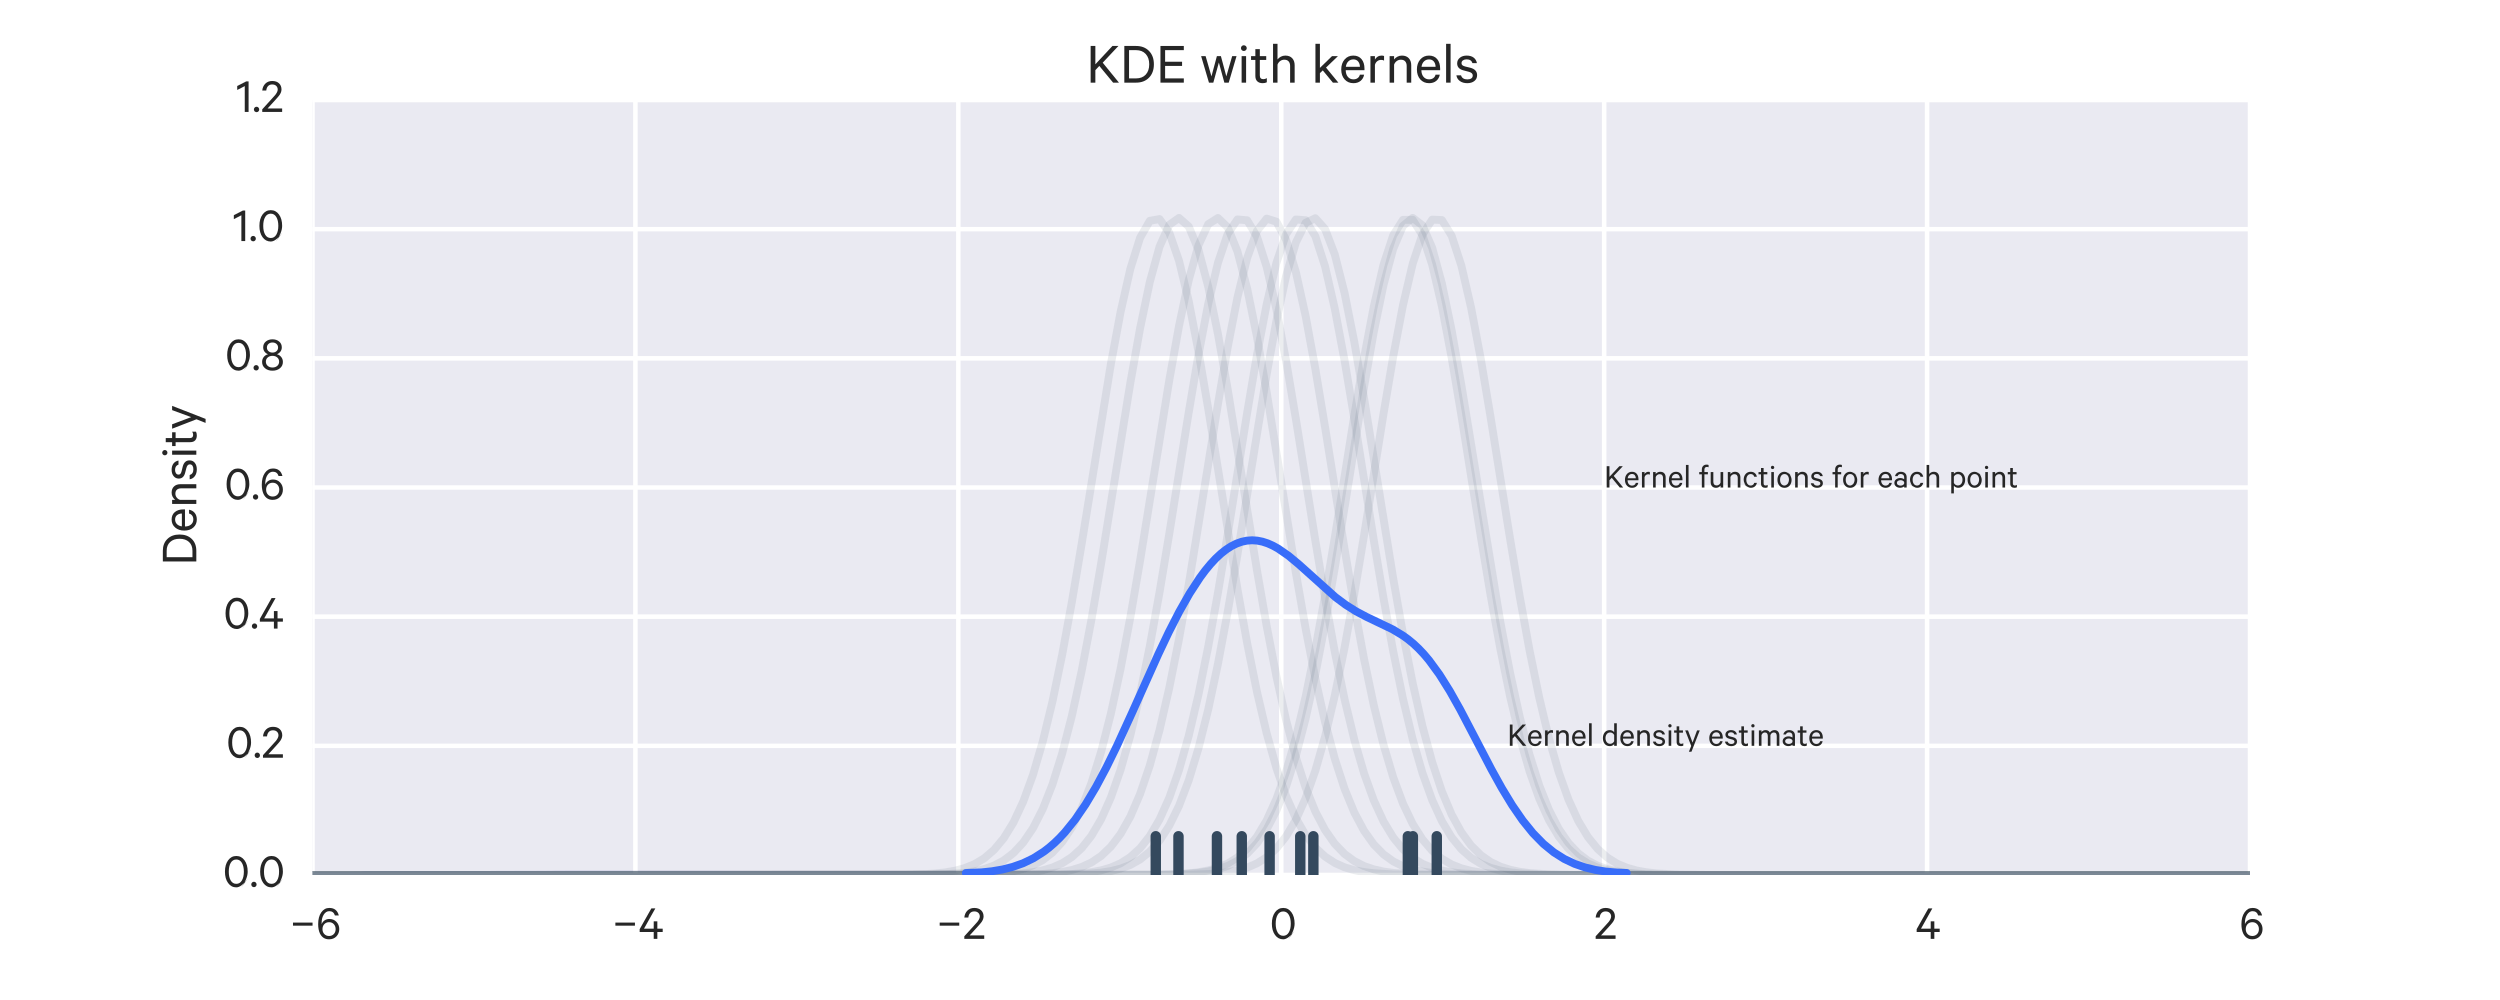 <?xml version="1.0" encoding="utf-8" standalone="no"?>
<!DOCTYPE svg PUBLIC "-//W3C//DTD SVG 1.1//EN"
  "http://www.w3.org/Graphics/SVG/1.1/DTD/svg11.dtd">
<!-- Created with matplotlib (http://matplotlib.org/) -->
<svg height="288pt" version="1.1" viewBox="0 0 720 288" width="720pt" xmlns="http://www.w3.org/2000/svg" xmlns:xlink="http://www.w3.org/1999/xlink">
 <defs>
  <style type="text/css">
*{stroke-linecap:butt;stroke-linejoin:round;}
  </style>
 </defs>
 <g id="figure_1">
  <g id="patch_1">
   <path d="
M0 288
L720 288
L720 0
L0 0
z
" style="fill:#ffffff;"/>
  </g>
  <g id="axes_1">
   <g id="patch_2">
    <path d="
M90 252
L648 252
L648 28.8
L90 28.8
z
" style="fill:#eaeaf2;"/>
   </g>
   <g id="matplotlib.axis_1">
    <g id="xtick_1">
     <g id="line2d_1">
      <path clip-path="url(#p9f76a1e9e4)" d="
M90 252
L90 28.8" style="fill:none;stroke:#ffffff;stroke-linecap:round;stroke-width:1.3;"/>
     </g>
     <g id="line2d_2">
      <defs>
       <path d="
M0 0
L0 0" id="m56cc5124a0" style="stroke:#262626;stroke-width:1.3;"/>
      </defs>
      <g>
       <use style="fill:#262626;stroke:#262626;stroke-width:1.3;" x="90.0" xlink:href="#m56cc5124a0" y="252.0"/>
      </g>
     </g>
     <g id="line2d_3">
      <g>
       <use style="fill:#262626;stroke:#262626;stroke-width:1.3;" x="90.0" xlink:href="#m56cc5124a0" y="28.8"/>
      </g>
     </g>
     <g id="text_1">
      <!-- −6 -->
      <defs>
       <path d="
M7.297 26.594
L7.297 32.797
L46.703 32.797
L46.703 26.594
z
" id="CalibreRegular-2212"/>
       <path d="
M12.703 19.594
Q12.703 13.594 16.391 9.688
Q20.094 5.797 26 5.797
Q31.797 5.797 35.5 9.641
Q39.203 13.5 39.203 19.594
Q39.203 25.703 35.5 29.641
Q31.797 33.594 26 33.594
Q20.094 33.594 16.391 29.688
Q12.703 25.797 12.703 19.594
M45.594 47.094
L37.797 47.094
Q35 55.797 26.5 55.797
Q19.797 55.797 15.391 49.047
Q11 42.297 11 32.297
Q11 32 11.047 30.953
Q11.094 29.906 11.094 29.594
Q12.594 34.297 16.891 37.188
Q21.203 40.094 26.594 40.094
Q35.297 40.094 40.891 34.141
Q46.5 28.203 46.5 19.703
Q46.5 11 40.797 5.047
Q35.094 -0.906 25.906 -0.906
Q13.406 -0.906 7.594 10.797
Q4 18.406 4 29.594
Q4 44.406 10.25 53.344
Q16.5 62.297 26.5 62.297
Q41.703 62.297 45.594 47.094" id="CalibreRegular-36"/>
      </defs>
      <g style="fill:#262626;" transform="translate(83.336 270.395)scale(0.143 -0.143)">
       <use xlink:href="#CalibreRegular-2212"/>
       <use x="54" xlink:href="#CalibreRegular-36"/>
      </g>
     </g>
    </g>
    <g id="xtick_2">
     <g id="line2d_4">
      <path clip-path="url(#p9f76a1e9e4)" d="
M183 252
L183 28.8" style="fill:none;stroke:#ffffff;stroke-linecap:round;stroke-width:1.3;"/>
     </g>
     <g id="line2d_5">
      <g>
       <use style="fill:#262626;stroke:#262626;stroke-width:1.3;" x="183.0" xlink:href="#m56cc5124a0" y="252.0"/>
      </g>
     </g>
     <g id="line2d_6">
      <g>
       <use style="fill:#262626;stroke:#262626;stroke-width:1.3;" x="183.0" xlink:href="#m56cc5124a0" y="28.8"/>
      </g>
     </g>
     <g id="text_2">
      <!-- −4 -->
      <defs>
       <path d="
M33.797 61.406
L10.906 20.5
L30.5 20.5
L30.5 35.297
L37.797 35.297
L37.797 20.5
L48.594 20.5
L48.594 13.906
L37.797 13.906
L37.797 0
L30.5 0
L30.5 13.906
L2.203 13.906
L2.203 19.5
L25.797 61.406
z
" id="CalibreRegular-34"/>
      </defs>
      <g style="fill:#262626;" transform="translate(176.186 270.395)scale(0.143 -0.143)">
       <use xlink:href="#CalibreRegular-2212"/>
       <use x="54" xlink:href="#CalibreRegular-34"/>
      </g>
     </g>
    </g>
    <g id="xtick_3">
     <g id="line2d_7">
      <path clip-path="url(#p9f76a1e9e4)" d="
M276 252
L276 28.8" style="fill:none;stroke:#ffffff;stroke-linecap:round;stroke-width:1.3;"/>
     </g>
     <g id="line2d_8">
      <g>
       <use style="fill:#262626;stroke:#262626;stroke-width:1.3;" x="276.0" xlink:href="#m56cc5124a0" y="252.0"/>
      </g>
     </g>
     <g id="line2d_9">
      <g>
       <use style="fill:#262626;stroke:#262626;stroke-width:1.3;" x="276.0" xlink:href="#m56cc5124a0" y="28.8"/>
      </g>
     </g>
     <g id="text_3">
      <!-- −2 -->
      <defs>
       <path d="
M34.094 44.906
Q34.094 49.594 31.094 52.438
Q28.094 55.297 23 55.297
Q17.594 55.297 14.547 51.938
Q11.5 48.594 11 43
L2.906 43
Q3.797 51.703 9.188 57
Q14.594 62.297 23 62.297
Q31.703 62.297 36.703 57.594
Q41.703 52.906 41.703 45
Q41.703 43.594 41.344 42.094
Q41 40.594 40.641 39.5
Q40.297 38.406 39.344 36.75
Q38.406 35.094 37.906 34.297
Q37.406 33.5 35.906 31.703
Q34.406 29.906 33.906 29.297
Q33.406 28.703 31.547 26.641
Q29.703 24.594 29.297 24.094
L13.703 7
L43 7
L43 0
L2.906 0
L2.906 5.203
L22.703 27
Q27.203 32 28.797 33.797
Q30.406 35.594 32.25 38.891
Q34.094 42.203 34.094 44.906" id="CalibreRegular-32"/>
      </defs>
      <g style="fill:#262626;" transform="translate(269.586 270.395)scale(0.143 -0.143)">
       <use xlink:href="#CalibreRegular-2212"/>
       <use x="54" xlink:href="#CalibreRegular-32"/>
      </g>
     </g>
    </g>
    <g id="xtick_4">
     <g id="line2d_10">
      <path clip-path="url(#p9f76a1e9e4)" d="
M369 252
L369 28.8" style="fill:none;stroke:#ffffff;stroke-linecap:round;stroke-width:1.3;"/>
     </g>
     <g id="line2d_11">
      <g>
       <use style="fill:#262626;stroke:#262626;stroke-width:1.3;" x="369.0" xlink:href="#m56cc5124a0" y="252.0"/>
      </g>
     </g>
     <g id="line2d_12">
      <g>
       <use style="fill:#262626;stroke:#262626;stroke-width:1.3;" x="369.0" xlink:href="#m56cc5124a0" y="28.8"/>
      </g>
     </g>
     <g id="text_4">
      <!-- 0 -->
      <defs>
       <path d="
M49.797 16.594
Q37.094 -0.906 26.891 -0.906
Q16.703 -0.906 10.344 7.844
Q4 16.594 4 30.688
Q4 44.797 10.344 53.547
Q16.703 62.297 26.891 62.297
Q37.094 62.297 43.438 53.547
Q49.797 44.797 49.797 30.688
Q49.797 16.594 37.094 -0.906
M26.906 55.203
Q19.594 55.203 15.641 48.5
Q11.703 41.797 11.703 30.688
Q11.703 19.594 15.641 12.891
Q19.594 6.203 26.906 6.203
Q34.094 6.203 38.094 12.953
Q42.094 19.703 42.094 30.703
Q42.094 41.703 38.094 48.453
Q34.094 55.203 26.906 55.203" id="CalibreRegular-30"/>
      </defs>
      <g style="fill:#262626;" transform="translate(365.726 270.395)scale(0.143 -0.143)">
       <use xlink:href="#CalibreRegular-30"/>
      </g>
     </g>
    </g>
    <g id="xtick_5">
     <g id="line2d_13">
      <path clip-path="url(#p9f76a1e9e4)" d="
M462 252
L462 28.8" style="fill:none;stroke:#ffffff;stroke-linecap:round;stroke-width:1.3;"/>
     </g>
     <g id="line2d_14">
      <g>
       <use style="fill:#262626;stroke:#262626;stroke-width:1.3;" x="462.0" xlink:href="#m56cc5124a0" y="252.0"/>
      </g>
     </g>
     <g id="line2d_15">
      <g>
       <use style="fill:#262626;stroke:#262626;stroke-width:1.3;" x="462.0" xlink:href="#m56cc5124a0" y="28.8"/>
      </g>
     </g>
     <g id="text_5">
      <!-- 2 -->
      <g style="fill:#262626;" transform="translate(459.133 270.395)scale(0.143 -0.143)">
       <use xlink:href="#CalibreRegular-32"/>
      </g>
     </g>
    </g>
    <g id="xtick_6">
     <g id="line2d_16">
      <path clip-path="url(#p9f76a1e9e4)" d="
M555 252
L555 28.8" style="fill:none;stroke:#ffffff;stroke-linecap:round;stroke-width:1.3;"/>
     </g>
     <g id="line2d_17">
      <g>
       <use style="fill:#262626;stroke:#262626;stroke-width:1.3;" x="555.0" xlink:href="#m56cc5124a0" y="252.0"/>
      </g>
     </g>
     <g id="line2d_18">
      <g>
       <use style="fill:#262626;stroke:#262626;stroke-width:1.3;" x="555.0" xlink:href="#m56cc5124a0" y="28.8"/>
      </g>
     </g>
     <g id="text_6">
      <!-- 4 -->
      <g style="fill:#262626;" transform="translate(551.683 270.395)scale(0.143 -0.143)">
       <use xlink:href="#CalibreRegular-34"/>
      </g>
     </g>
    </g>
    <g id="xtick_7">
     <g id="line2d_19">
      <path clip-path="url(#p9f76a1e9e4)" d="
M648 252
L648 28.8" style="fill:none;stroke:#ffffff;stroke-linecap:round;stroke-width:1.3;"/>
     </g>
     <g id="line2d_20">
      <g>
       <use style="fill:#262626;stroke:#262626;stroke-width:1.3;" x="648.0" xlink:href="#m56cc5124a0" y="252.0"/>
      </g>
     </g>
     <g id="line2d_21">
      <g>
       <use style="fill:#262626;stroke:#262626;stroke-width:1.3;" x="648.0" xlink:href="#m56cc5124a0" y="28.8"/>
      </g>
     </g>
     <g id="text_7">
      <!-- 6 -->
      <g style="fill:#262626;" transform="translate(644.961 270.395)scale(0.143 -0.143)">
       <use xlink:href="#CalibreRegular-36"/>
      </g>
     </g>
    </g>
   </g>
   <g id="matplotlib.axis_2">
    <g id="ytick_1">
     <g id="line2d_22">
      <path clip-path="url(#p9f76a1e9e4)" d="
M90 252
L648 252" style="fill:none;stroke:#ffffff;stroke-linecap:round;stroke-width:1.3;"/>
     </g>
     <g id="line2d_23">
      <g>
       <use style="fill:#262626;stroke:#262626;stroke-width:1.3;" x="90.0" xlink:href="#m56cc5124a0" y="252.0"/>
      </g>
     </g>
     <g id="line2d_24">
      <g>
       <use style="fill:#262626;stroke:#262626;stroke-width:1.3;" x="648.0" xlink:href="#m56cc5124a0" y="252.0"/>
      </g>
     </g>
     <g id="text_8">
      <!-- 0.0 -->
      <defs>
       <path d="
M6.297 -0.5
Q3.203 2.594 3.203 4.891
Q3.203 7.203 4.75 8.797
Q6.297 10.406 8.594 10.406
Q10.797 10.406 12.344 8.797
Q13.906 7.203 13.906 4.891
Q13.906 2.594 12.344 1.047
Q10.797 -0.5 8.594 -0.5
Q6.297 -0.5 3.203 2.594" id="CalibreRegular-2e"/>
      </defs>
      <g style="fill:#262626;" transform="translate(64.214 255.432)scale(0.143 -0.143)">
       <use xlink:href="#CalibreRegular-30"/>
       <use x="53.8" xlink:href="#CalibreRegular-2e"/>
       <use x="70.9" xlink:href="#CalibreRegular-30"/>
      </g>
     </g>
    </g>
    <g id="ytick_2">
     <g id="line2d_25">
      <path clip-path="url(#p9f76a1e9e4)" d="
M90 214.8
L648 214.8" style="fill:none;stroke:#ffffff;stroke-linecap:round;stroke-width:1.3;"/>
     </g>
     <g id="line2d_26">
      <g>
       <use style="fill:#262626;stroke:#262626;stroke-width:1.3;" x="90.0" xlink:href="#m56cc5124a0" y="214.8"/>
      </g>
     </g>
     <g id="line2d_27">
      <g>
       <use style="fill:#262626;stroke:#262626;stroke-width:1.3;" x="648.0" xlink:href="#m56cc5124a0" y="214.8"/>
      </g>
     </g>
     <g id="text_9">
      <!-- 0.2 -->
      <g style="fill:#262626;" transform="translate(65.186 218.232)scale(0.143 -0.143)">
       <use xlink:href="#CalibreRegular-30"/>
       <use x="53.8" xlink:href="#CalibreRegular-2e"/>
       <use x="70.9" xlink:href="#CalibreRegular-32"/>
      </g>
     </g>
    </g>
    <g id="ytick_3">
     <g id="line2d_28">
      <path clip-path="url(#p9f76a1e9e4)" d="
M90 177.6
L648 177.6" style="fill:none;stroke:#ffffff;stroke-linecap:round;stroke-width:1.3;"/>
     </g>
     <g id="line2d_29">
      <g>
       <use style="fill:#262626;stroke:#262626;stroke-width:1.3;" x="90.0" xlink:href="#m56cc5124a0" y="177.6"/>
      </g>
     </g>
     <g id="line2d_30">
      <g>
       <use style="fill:#262626;stroke:#262626;stroke-width:1.3;" x="648.0" xlink:href="#m56cc5124a0" y="177.6"/>
      </g>
     </g>
     <g id="text_10">
      <!-- 0.4 -->
      <g style="fill:#262626;" transform="translate(64.386 181.032)scale(0.143 -0.143)">
       <use xlink:href="#CalibreRegular-30"/>
       <use x="53.8" xlink:href="#CalibreRegular-2e"/>
       <use x="70.9" xlink:href="#CalibreRegular-34"/>
      </g>
     </g>
    </g>
    <g id="ytick_4">
     <g id="line2d_31">
      <path clip-path="url(#p9f76a1e9e4)" d="
M90 140.4
L648 140.4" style="fill:none;stroke:#ffffff;stroke-linecap:round;stroke-width:1.3;"/>
     </g>
     <g id="line2d_32">
      <g>
       <use style="fill:#262626;stroke:#262626;stroke-width:1.3;" x="90.0" xlink:href="#m56cc5124a0" y="140.4"/>
      </g>
     </g>
     <g id="line2d_33">
      <g>
       <use style="fill:#262626;stroke:#262626;stroke-width:1.3;" x="648.0" xlink:href="#m56cc5124a0" y="140.4"/>
      </g>
     </g>
     <g id="text_11">
      <!-- 0.6 -->
      <g style="fill:#262626;" transform="translate(64.685 143.832)scale(0.143 -0.143)">
       <use xlink:href="#CalibreRegular-30"/>
       <use x="53.8" xlink:href="#CalibreRegular-2e"/>
       <use x="70.9" xlink:href="#CalibreRegular-36"/>
      </g>
     </g>
    </g>
    <g id="ytick_5">
     <g id="line2d_34">
      <path clip-path="url(#p9f76a1e9e4)" d="
M90 103.2
L648 103.2" style="fill:none;stroke:#ffffff;stroke-linecap:round;stroke-width:1.3;"/>
     </g>
     <g id="line2d_35">
      <g>
       <use style="fill:#262626;stroke:#262626;stroke-width:1.3;" x="90.0" xlink:href="#m56cc5124a0" y="103.2"/>
      </g>
     </g>
     <g id="line2d_36">
      <g>
       <use style="fill:#262626;stroke:#262626;stroke-width:1.3;" x="648.0" xlink:href="#m56cc5124a0" y="103.2"/>
      </g>
     </g>
     <g id="text_12">
      <!-- 0.8 -->
      <defs>
       <path d="
M24.297 5.5
Q30.203 5.5 33.953 8.797
Q37.703 12.094 37.703 17.297
Q37.703 22.5 33.953 25.75
Q30.203 29 24.297 29
Q18.5 29 14.75 25.75
Q11 22.5 11 17.297
Q11 12.094 14.75 8.797
Q18.5 5.5 24.297 5.5
M24.297 35.594
Q29.203 35.594 32.391 38.391
Q35.594 41.203 35.594 45.703
Q35.594 50.203 32.391 53.047
Q29.203 55.906 24.297 55.906
Q19.5 55.906 16.297 53.047
Q13.094 50.203 13.094 45.703
Q13.094 41.297 16.297 38.438
Q19.5 35.594 24.297 35.594
M24.297 -0.906
Q15.297 -0.906 9.344 4
Q3.406 8.906 3.406 16.703
Q3.406 22.5 6.75 26.703
Q10.094 30.906 15.406 32.297
Q11 33.797 8.297 37.5
Q5.594 41.203 5.594 46.094
Q5.594 53.406 10.938 57.844
Q16.297 62.297 24.297 62.297
Q32.406 62.297 37.75 57.844
Q43.094 53.406 43.094 46.094
Q43.094 41.203 40.344 37.547
Q37.594 33.906 33.297 32.297
Q38.5 30.906 41.891 26.703
Q45.297 22.5 45.297 16.703
Q45.297 8.906 39.344 4
Q33.406 -0.906 24.297 -0.906" id="CalibreRegular-38"/>
      </defs>
      <g style="fill:#262626;" transform="translate(64.857 106.632)scale(0.143 -0.143)">
       <use xlink:href="#CalibreRegular-30"/>
       <use x="53.8" xlink:href="#CalibreRegular-2e"/>
       <use x="70.9" xlink:href="#CalibreRegular-38"/>
      </g>
     </g>
    </g>
    <g id="ytick_6">
     <g id="line2d_37">
      <path clip-path="url(#p9f76a1e9e4)" d="
M90 66
L648 66" style="fill:none;stroke:#ffffff;stroke-linecap:round;stroke-width:1.3;"/>
     </g>
     <g id="line2d_38">
      <g>
       <use style="fill:#262626;stroke:#262626;stroke-width:1.3;" x="90.0" xlink:href="#m56cc5124a0" y="66.0"/>
      </g>
     </g>
     <g id="line2d_39">
      <g>
       <use style="fill:#262626;stroke:#262626;stroke-width:1.3;" x="648.0" xlink:href="#m56cc5124a0" y="66.0"/>
      </g>
     </g>
     <g id="text_13">
      <!-- 1.0 -->
      <defs>
       <path d="
M25.406 61.5
L25.406 0
L17.703 0
L17.703 52
L2.5 44.203
L2.5 52.203
L20.703 61.5
z
" id="CalibreRegular-31"/>
      </defs>
      <g style="fill:#262626;" transform="translate(66.987 69.432)scale(0.143 -0.143)">
       <use xlink:href="#CalibreRegular-31"/>
       <use x="32.9" xlink:href="#CalibreRegular-2e"/>
       <use x="50" xlink:href="#CalibreRegular-30"/>
      </g>
     </g>
    </g>
    <g id="ytick_7">
     <g id="line2d_40">
      <path clip-path="url(#p9f76a1e9e4)" d="
M90 28.8
L648 28.8" style="fill:none;stroke:#ffffff;stroke-linecap:round;stroke-width:1.3;"/>
     </g>
     <g id="line2d_41">
      <g>
       <use style="fill:#262626;stroke:#262626;stroke-width:1.3;" x="90.0" xlink:href="#m56cc5124a0" y="28.8"/>
      </g>
     </g>
     <g id="line2d_42">
      <g>
       <use style="fill:#262626;stroke:#262626;stroke-width:1.3;" x="648.0" xlink:href="#m56cc5124a0" y="28.8"/>
      </g>
     </g>
     <g id="text_14">
      <!-- 1.2 -->
      <g style="fill:#262626;" transform="translate(67.959 32.232)scale(0.143 -0.143)">
       <use xlink:href="#CalibreRegular-31"/>
       <use x="32.9" xlink:href="#CalibreRegular-2e"/>
       <use x="50" xlink:href="#CalibreRegular-32"/>
      </g>
     </g>
    </g>
    <g id="text_15">
     <!-- Density -->
     <defs>
      <path d="
M15.203 7.094
L26.906 7.094
Q37.297 7.094 43.141 13.438
Q49 19.797 49 30.688
Q49 41.594 43.094 48
Q37.203 54.406 26.906 54.406
L15.203 54.406
z

M7.297 0
L7.297 61.406
L27 61.406
Q40.5 61.406 48.641 53.047
Q56.797 44.703 56.797 30.703
Q56.797 16.703 48.641 8.344
Q40.5 0 27 0
z
" id="CalibreRegular-44"/>
      <path d="
M8.797 11.203
L8.797 38
L1.594 38
L1.594 44.406
L8.797 44.406
L8.797 56.094
L16.297 56.094
L16.297 44.406
L27 44.406
L27 38
L16.297 38
L16.297 12
Q16.297 5.797 22.203 5.797
Q25.297 5.797 28 7.594
L28 0.594
Q25.203 -0.906 21 -0.906
Q15.406 -0.906 12.094 2.141
Q8.797 5.203 8.797 11.203" id="CalibreRegular-74"/>
      <path d="
M14.203 44.406
L14.203 0
L6.703 0
L6.703 44.406
z

M12.406 62.594
Q15.297 59.797 15.297 57.797
Q15.297 55.797 13.844 54.391
Q12.406 53 10.406 53
Q8.406 53 7 54.391
Q5.594 55.797 5.594 57.797
Q5.594 59.797 7 61.188
Q8.406 62.594 10.406 62.594
Q12.406 62.594 15.297 59.797" id="CalibreRegular-69"/>
      <path d="
M3 12.203
L10.797 12.203
Q12.906 5.406 21.297 5.406
Q25.406 5.406 27.906 7.047
Q30.406 8.703 30.406 12
Q30.406 16.5 23.797 18.203
L15 20.5
Q4.297 23.203 4.297 32.203
Q4.297 38 8.797 41.641
Q13.297 45.297 20.203 45.297
Q27.406 45.297 31.797 42
Q36.203 38.703 37.406 32.703
L29.906 32.703
Q27.906 39 20.094 39
Q16.594 39 14.094 37.344
Q11.594 35.703 11.594 32.594
Q11.594 30.406 13.047 29.156
Q14.5 27.906 17.797 27
L26.406 24.906
Q37.703 21.906 37.703 12.5
Q37.703 6.297 33.094 2.688
Q28.5 -0.906 21.203 -0.906
Q13.906 -0.906 8.953 2.594
Q4 6.094 3 12.203" id="CalibreRegular-73"/>
      <path d="
M19.797 -17
L12.406 -17
L19.094 -0.297
L1.797 44.406
L9.906 44.406
L23 9.406
L35.906 44.406
L43.703 44.406
z
" id="CalibreRegular-79"/>
      <path d="
M34.703 13.297
L41.797 13.297
Q40.594 6.797 35.891 2.938
Q31.203 -0.906 23.906 -0.906
Q14.797 -0.906 9.141 5.438
Q3.5 11.797 3.5 22.094
Q3.5 32.203 9.094 38.75
Q14.703 45.297 23.703 45.297
Q32.594 45.297 37.5 39.344
Q42.406 33.406 42.406 23.5
L42.406 20.797
L11 20.797
Q11.094 13.797 14.641 9.641
Q18.203 5.5 23.906 5.5
Q28.094 5.5 30.938 7.547
Q33.797 9.594 34.703 13.297
M23.797 38.906
Q18.797 38.906 15.391 35.594
Q12 32.297 11.203 26.5
L34.797 26.5
Q34.703 31.797 31.891 35.344
Q29.094 38.906 23.797 38.906" id="CalibreRegular-65"/>
      <path d="
M6.703 0
L6.703 44.406
L14.203 44.406
L14.203 38.797
Q16.297 41.594 19.75 43.438
Q23.203 45.297 27.297 45.297
Q34.703 45.297 38.797 40.891
Q42.906 36.5 42.906 29.094
L42.906 0
L35.297 0
L35.297 27.906
Q35.297 32.703 32.844 35.547
Q30.406 38.406 25.5 38.406
Q21.594 38.406 18.5 36.047
Q15.406 33.703 14.203 30.094
L14.203 0
z
" id="CalibreRegular-6e"/>
     </defs>
     <g style="fill:#262626;" transform="translate(56.54 162.857)rotate(-90.0)scale(0.157 -0.157)">
      <use xlink:href="#CalibreRegular-44"/>
      <use x="60.5" xlink:href="#CalibreRegular-65"/>
      <use x="106.2" xlink:href="#CalibreRegular-6e"/>
      <use x="155.1" xlink:href="#CalibreRegular-73"/>
      <use x="196.5" xlink:href="#CalibreRegular-69"/>
      <use x="217.4" xlink:href="#CalibreRegular-74"/>
      <use x="249.1" xlink:href="#CalibreRegular-79"/>
     </g>
    </g>
   </g>
   <g id="line2d_43">
    <path clip-path="url(#p9f76a1e9e4)" d="
M90 252
L303.106 251.911
L308.714 251.717
L311.518 251.513
L314.322 251.181
L317.126 250.655
L319.93 249.845
L322.734 248.625
L325.538 246.84
L328.342 244.295
L331.146 240.764
L333.95 235.997
L336.754 229.74
L339.558 221.76
L342.362 211.88
L345.166 200.017
L347.97 186.22
L350.774 170.706
L353.578 153.883
L359.186 118.86
L361.99 102.313
L364.794 87.643
L367.598 75.754
L370.402 67.422
L373.206 63.215
L376.01 63.425
L378.814 68.037
L381.618 76.732
L384.422 88.918
L387.226 103.804
L390.03 120.479
L395.638 155.507
L398.442 172.23
L401.246 187.596
L404.05 201.217
L406.854 212.894
L409.658 222.59
L412.462 230.398
L415.266 236.505
L418.07 241.145
L420.874 244.573
L423.678 247.037
L426.482 248.762
L429.286 249.936
L432.09 250.715
L434.894 251.219
L437.698 251.536
L443.307 251.848
L451.719 251.976
L482.563 252
L648 252
L648 252" style="fill:none;opacity:0.1;stroke:#34495e;stroke-linecap:round;stroke-width:2.275;"/>
   </g>
   <g id="line2d_44">
    <path clip-path="url(#p9f76a1e9e4)" d="
M90 252
L305.91 251.928
L311.518 251.766
L317.126 251.313
L319.93 250.863
L322.734 250.163
L325.538 249.1
L328.342 247.529
L331.146 245.27
L333.95 242.105
L336.754 237.791
L339.558 232.075
L342.362 224.711
L345.166 215.5
L347.97 204.321
L350.774 191.173
L353.578 176.214
L356.382 159.783
L364.794 107.839
L367.598 92.418
L370.402 79.477
L373.206 69.846
L376.01 64.172
L378.814 62.849
L381.618 65.968
L384.422 73.313
L387.226 84.379
L390.03 98.435
L392.834 114.601
L401.246 166.606
L404.05 182.492
L406.854 196.746
L409.658 209.103
L412.462 219.475
L415.266 227.916
L418.07 234.583
L420.874 239.698
L423.678 243.515
L426.482 246.284
L429.286 248.239
L432.09 249.584
L434.894 250.484
L437.698 251.071
L440.503 251.444
L446.111 251.814
L454.523 251.97
L479.759 252
L648 252
L648 252" style="fill:none;opacity:0.1;stroke:#34495e;stroke-linecap:round;stroke-width:2.275;"/>
   </g>
   <g id="line2d_45">
    <path clip-path="url(#p9f76a1e9e4)" d="
M90 252
L286.281 251.91
L291.889 251.715
L294.693 251.51
L297.497 251.177
L300.302 250.649
L303.106 249.835
L305.91 248.611
L308.714 246.82
L311.518 244.267
L314.322 240.725
L317.126 235.945
L319.93 229.673
L322.734 221.676
L325.538 211.778
L328.342 199.896
L331.146 186.081
L333.95 170.553
L336.754 153.719
L342.362 118.698
L345.166 102.164
L347.97 87.516
L350.774 75.657
L353.578 67.362
L356.382 63.196
L359.186 63.448
L361.99 68.101
L364.794 76.831
L367.598 89.047
L370.402 103.955
L373.206 120.642
L378.814 155.669
L381.618 172.382
L384.422 187.733
L387.226 201.337
L390.03 212.995
L392.834 222.672
L395.638 230.464
L398.442 236.555
L401.246 241.182
L404.05 244.6
L406.854 247.057
L409.658 248.775
L412.462 249.945
L415.266 250.721
L418.07 251.223
L420.874 251.539
L426.482 251.849
L434.894 251.976
L465.739 252
L648 252
L648 252" style="fill:none;opacity:0.1;stroke:#34495e;stroke-linecap:round;stroke-width:2.275;"/>
   </g>
   <g id="line2d_46">
    <path clip-path="url(#p9f76a1e9e4)" d="
M90 252
L294.693 251.903
L300.302 251.693
L303.106 251.473
L305.91 251.117
L308.714 250.556
L311.518 249.693
L314.322 248.401
L317.126 246.516
L319.93 243.84
L322.734 240.142
L325.538 235.17
L328.342 228.671
L331.146 220.419
L333.95 210.248
L336.754 198.092
L339.558 184.022
L342.362 168.284
L347.97 133.731
L350.774 116.326
L353.578 99.998
L356.382 85.686
L359.186 74.279
L361.99 66.528
L364.794 62.964
L367.598 63.835
L370.402 69.079
L373.206 78.334
L376.01 90.974
L378.814 106.184
L381.618 123.044
L387.226 158.049
L390.03 174.603
L392.834 189.731
L395.638 203.073
L398.442 214.454
L401.246 223.862
L404.05 231.405
L406.854 237.279
L409.658 241.723
L412.462 244.993
L415.266 247.334
L418.07 248.966
L420.874 250.073
L423.678 250.805
L426.482 251.276
L429.286 251.572
L434.894 251.86
L443.307 251.978
L476.955 252
L648 252
L648 252" style="fill:none;opacity:0.1;stroke:#34495e;stroke-linecap:round;stroke-width:2.275;"/>
   </g>
   <g id="line2d_47">
    <path clip-path="url(#p9f76a1e9e4)" d="
M90 252
L277.869 251.932
L283.477 251.779
L289.085 251.348
L291.889 250.918
L294.693 250.247
L297.497 249.226
L300.302 247.714
L303.106 245.533
L305.91 242.469
L308.714 238.282
L311.518 232.718
L314.322 225.529
L317.126 216.51
L319.93 205.53
L322.734 192.576
L325.538 177.786
L328.342 161.482
L336.754 109.485
L339.558 93.866
L342.362 80.637
L345.166 70.641
L347.97 64.548
L350.774 62.78
L353.578 65.459
L356.382 72.399
L359.186 83.122
L361.99 96.917
L364.794 112.914
L373.206 164.941
L376.01 180.969
L378.814 195.401
L381.618 207.954
L384.422 218.525
L387.226 227.153
L390.03 233.989
L392.834 239.249
L395.638 243.184
L398.442 246.047
L401.246 248.074
L404.05 249.472
L406.854 250.41
L409.658 251.023
L412.462 251.414
L418.07 251.803
L426.482 251.968
L451.719 252
L648 252
L648 252" style="fill:none;opacity:0.1;stroke:#34495e;stroke-linecap:round;stroke-width:2.275;"/>
   </g>
   <g id="line2d_48">
    <path clip-path="url(#p9f76a1e9e4)" d="
M90 252
L342.362 251.912
L347.97 251.72
L350.774 251.518
L353.578 251.19
L356.382 250.669
L359.186 249.866
L361.99 248.657
L364.794 246.886
L367.598 244.36
L370.402 240.852
L373.206 236.115
L376.01 229.893
L378.814 221.952
L381.618 212.115
L384.422 200.295
L387.226 186.538
L390.03 171.058
L392.834 154.257
L398.442 119.232
L401.246 102.655
L404.05 87.934
L406.854 75.976
L409.658 67.56
L412.462 63.26
L415.266 63.373
L418.07 67.892
L420.874 76.504
L423.678 88.623
L426.482 103.459
L429.286 120.106
L434.894 155.133
L437.698 171.88
L440.503 187.281
L443.307 200.943
L446.111 212.662
L448.915 222.4
L451.719 230.248
L454.523 236.389
L457.327 241.058
L460.131 244.51
L462.935 246.993
L465.739 248.731
L468.543 249.915
L471.347 250.702
L474.151 251.21
L476.955 251.531
L482.563 251.846
L490.975 251.976
L521.819 252
L648 252
L648 252" style="fill:none;opacity:0.1;stroke:#34495e;stroke-linecap:round;stroke-width:2.275;"/>
   </g>
   <g id="line2d_49">
    <path clip-path="url(#p9f76a1e9e4)" d="
M90 252
L266.653 251.934
L272.261 251.785
L277.869 251.363
L280.673 250.943
L283.477 250.286
L286.281 249.285
L289.085 247.8
L291.889 245.654
L294.693 242.638
L297.497 238.51
L300.302 233.016
L303.106 225.91
L305.91 216.981
L308.714 206.095
L311.518 193.233
L314.322 178.524
L317.126 162.281
L325.538 110.269
L328.342 94.559
L331.146 81.197
L333.95 71.031
L336.754 64.742
L339.558 62.763
L342.362 65.234
L345.166 71.98
L347.97 82.539
L350.774 96.207
L353.578 112.12
L361.99 164.149
L364.794 180.243
L367.598 194.758
L370.402 207.404
L373.206 218.069
L376.01 226.787
L378.814 233.702
L381.618 239.032
L384.422 243.024
L387.226 245.932
L390.03 247.994
L392.834 249.417
L395.638 250.373
L398.442 251
L401.246 251.399
L406.854 251.798
L415.266 251.967
L440.503 252
L648 252
L648 252" style="fill:none;opacity:0.1;stroke:#34495e;stroke-linecap:round;stroke-width:2.275;"/>
   </g>
   <g id="line2d_50">
    <path clip-path="url(#p9f76a1e9e4)" d="
M90 252
L333.95 251.937
L339.558 251.794
L345.166 251.387
L347.97 250.981
L350.774 250.344
L353.578 249.372
L356.382 247.929
L359.186 245.838
L361.99 242.894
L364.794 238.856
L367.598 233.471
L370.402 226.49
L373.206 217.701
L376.01 206.961
L378.814 194.24
L381.618 179.659
L384.422 163.514
L392.834 111.487
L395.638 95.641
L398.442 82.076
L401.246 71.651
L404.05 65.06
L406.854 62.757
L409.658 64.903
L412.462 71.349
L415.266 81.65
L418.07 95.118
L420.874 110.898
L432.09 179.112
L434.894 193.755
L437.698 206.545
L440.503 217.355
L443.307 226.211
L446.111 233.252
L448.915 238.69
L451.719 242.771
L454.523 245.75
L457.327 247.867
L460.131 249.33
L462.935 250.316
L465.739 250.963
L468.543 251.376
L474.151 251.79
L482.563 251.965
L504.995 252
L648 252
L648 252" style="fill:none;opacity:0.1;stroke:#34495e;stroke-linecap:round;stroke-width:2.275;"/>
   </g>
   <g id="line2d_51">
    <path clip-path="url(#p9f76a1e9e4)" d="
M90 252
L261.045 251.919
L266.653 251.741
L269.457 251.552
L272.261 251.245
L275.065 250.756
L277.869 249.998
L280.673 248.853
L283.477 247.17
L286.281 244.761
L289.085 241.403
L291.889 236.85
L294.693 230.847
L297.497 223.156
L300.302 213.588
L303.106 202.042
L305.91 188.543
L308.714 173.281
L311.518 156.631
L319.93 104.85
L322.734 89.819
L325.538 77.43
L328.342 68.486
L331.146 63.594
L333.95 63.092
L336.754 67.016
L339.558 75.093
L342.362 86.771
L345.166 101.286
L347.97 117.738
L356.382 169.641
L359.186 185.254
L361.99 199.172
L364.794 211.165
L367.598 221.173
L370.402 229.273
L373.206 235.635
L376.01 240.492
L378.814 244.097
L381.618 246.699
L384.422 248.528
L387.226 249.779
L390.03 250.612
L392.834 251.153
L395.638 251.495
L401.246 251.833
L409.658 251.973
L437.698 252
L648 252
L648 252" style="fill:none;opacity:0.1;stroke:#34495e;stroke-linecap:round;stroke-width:2.275;"/>
   </g>
   <g id="line2d_52">
    <path clip-path="url(#p9f76a1e9e4)" d="
M90 252
L333.95 251.914
L339.558 251.725
L342.362 251.526
L345.166 251.202
L347.97 250.689
L350.774 249.896
L353.578 248.701
L356.382 246.95
L359.186 244.45
L361.99 240.976
L364.794 236.279
L367.598 230.106
L370.402 222.221
L373.206 212.444
L376.01 200.683
L378.814 186.983
L381.618 171.551
L384.422 154.782
L390.03 119.755
L392.834 103.136
L395.638 88.346
L398.442 76.291
L401.246 67.758
L404.05 63.326
L406.854 63.304
L409.658 67.692
L412.462 76.187
L415.266 88.209
L418.07 102.977
L420.874 119.582
L426.482 154.609
L429.286 171.388
L432.09 186.836
L434.894 200.555
L437.698 212.335
L440.503 222.133
L443.307 230.036
L446.111 236.225
L448.915 240.935
L451.719 244.42
L454.523 246.929
L457.327 248.687
L460.131 249.886
L462.935 250.682
L465.739 251.198
L468.543 251.523
L474.151 251.843
L482.563 251.975
L513.407 252
L648 252
L648 252" style="fill:none;opacity:0.1;stroke:#34495e;stroke-linecap:round;stroke-width:2.275;"/>
   </g>
   <g id="line2d_53">
    <path clip-path="url(#p9f76a1e9e4)" d="
M374.476 252
L374.476 240.84" style="fill:none;stroke:#34495e;stroke-linecap:round;stroke-width:3;"/>
   </g>
   <g id="line2d_54">
    <path clip-path="url(#p9f76a1e9e4)" d="
M378.245 252
L378.245 240.84" style="fill:none;stroke:#34495e;stroke-linecap:round;stroke-width:3;"/>
   </g>
   <g id="line2d_55">
    <path clip-path="url(#p9f76a1e9e4)" d="
M357.626 252
L357.626 240.84" style="fill:none;stroke:#34495e;stroke-linecap:round;stroke-width:3;"/>
   </g>
   <g id="line2d_56">
    <path clip-path="url(#p9f76a1e9e4)" d="
M365.649 252
L365.649 240.84" style="fill:none;stroke:#34495e;stroke-linecap:round;stroke-width:3;"/>
   </g>
   <g id="line2d_57">
    <path clip-path="url(#p9f76a1e9e4)" d="
M350.485 252
L350.485 240.84" style="fill:none;stroke:#34495e;stroke-linecap:round;stroke-width:3;"/>
   </g>
   <g id="line2d_58">
    <path clip-path="url(#p9f76a1e9e4)" d="
M413.793 252
L413.793 240.84" style="fill:none;stroke:#34495e;stroke-linecap:round;stroke-width:3;"/>
   </g>
   <g id="line2d_59">
    <path clip-path="url(#p9f76a1e9e4)" d="
M339.402 252
L339.402 240.84" style="fill:none;stroke:#34495e;stroke-linecap:round;stroke-width:3;"/>
   </g>
   <g id="line2d_60">
    <path clip-path="url(#p9f76a1e9e4)" d="
M406.904 252
L406.904 240.84" style="fill:none;stroke:#34495e;stroke-linecap:round;stroke-width:3;"/>
   </g>
   <g id="line2d_61">
    <path clip-path="url(#p9f76a1e9e4)" d="
M332.863 252
L332.863 240.84" style="fill:none;stroke:#34495e;stroke-linecap:round;stroke-width:3;"/>
   </g>
   <g id="line2d_62">
    <path clip-path="url(#p9f76a1e9e4)" d="
M405.466 252
L405.466 240.84" style="fill:none;stroke:#34495e;stroke-linecap:round;stroke-width:3;"/>
   </g>
   <g id="line2d_63">
    <path clip-path="url(#p9f76a1e9e4)" d="
M278.165 251.427
L282.66 251.246
L285.658 250.931
L288.655 250.423
L291.652 249.67
L294.65 248.609
L297.647 247.163
L300.644 245.256
L302.143 244.104
L303.641 242.809
L305.14 241.362
L306.639 239.757
L309.636 236.054
L312.633 231.681
L315.631 226.656
L318.628 221.036
L321.625 214.915
L326.121 205.088
L333.614 188.365
L336.611 182.055
L339.609 176.198
L342.606 170.92
L345.603 166.325
L347.102 164.31
L348.601 162.492
L350.099 160.88
L351.598 159.478
L353.096 158.29
L354.595 157.318
L356.094 156.564
L357.592 156.028
L359.091 155.708
L360.59 155.6
L362.088 155.699
L363.587 155.997
L365.086 156.484
L366.584 157.149
L368.083 157.977
L371.08 160.051
L374.077 162.546
L384.568 171.953
L387.565 174.185
L390.562 176.073
L393.56 177.662
L401.053 181.247
L404.05 183.051
L405.549 184.137
L407.047 185.374
L408.546 186.778
L410.045 188.362
L411.543 190.131
L414.541 194.228
L417.538 199.01
L420.535 204.344
L425.031 212.942
L429.527 221.572
L432.524 226.983
L435.522 231.92
L438.519 236.271
L441.516 239.979
L444.513 243.038
L447.511 245.482
L450.508 247.375
L453.505 248.794
L456.503 249.823
L459.5 250.541
L462.497 251.013
L465.494 251.294
L468.492 251.418
L468.492 251.418" style="fill:none;stroke:#386df9;stroke-linecap:round;stroke-width:2.275;"/>
   </g>
   <g id="patch_3">
    <path d="
M90 252
L90 28.8" style="fill:none;"/>
   </g>
   <g id="patch_4">
    <path d="
M90 28.8
L648 28.8" style="fill:none;"/>
   </g>
   <g id="patch_5">
    <path d="
M90 252
L648 252" style="fill:none;"/>
   </g>
   <g id="patch_6">
    <path d="
M648 252
L648 28.8" style="fill:none;"/>
   </g>
   <g id="text_16">
    <!-- Kernel functions for each point -->
    <defs>
     <path d="
M6.703 0
L6.703 65
L14.203 65
L14.203 38.797
Q16.297 41.594 19.75 43.438
Q23.203 45.297 27.297 45.297
Q34.703 45.297 38.797 40.891
Q42.906 36.5 42.906 29.094
L42.906 0
L35.297 0
L35.297 27.906
Q35.297 32.703 32.844 35.547
Q30.406 38.406 25.5 38.406
Q21.594 38.406 18.5 36.047
Q15.406 33.703 14.203 30.094
L14.203 0
z
" id="CalibreRegular-68"/>
     <path d="
M14.703 -0.906
Q3.5 11.906 3.5 22.203
Q3.5 32.5 9.094 38.891
Q14.703 45.297 23.703 45.297
Q31 45.297 35.641 41.391
Q40.297 37.5 41.5 31
L33.797 31
Q33 34.594 30.344 36.641
Q27.703 38.703 23.703 38.703
Q18 38.703 14.547 34.094
Q11.094 29.5 11.094 22.203
Q11.094 14.906 14.547 10.297
Q18 5.703 23.703 5.703
Q27.703 5.703 30.344 7.75
Q33 9.797 33.797 13.406
L41.5 13.406
Q40.297 6.906 35.641 3
Q31 -0.906 23.703 -0.906
Q14.703 -0.906 3.5 11.906" id="CalibreRegular-63"/>
     <path d="
M33 45.297
Q44.297 32.406 44.297 22.203
Q44.297 12 38.641 5.547
Q33 -0.906 23.891 -0.906
Q14.797 -0.906 9.141 5.547
Q3.5 12 3.5 22.203
Q3.5 32.406 9.141 38.844
Q14.797 45.297 23.891 45.297
Q33 45.297 44.297 32.406
M29.797 5.703
Q36.703 14.797 36.703 22.188
Q36.703 29.594 33.25 34.141
Q29.797 38.703 23.891 38.703
Q18 38.703 14.547 34.141
Q11.094 29.594 11.094 22.188
Q11.094 14.797 14.547 10.25
Q18 5.703 23.891 5.703
Q29.797 5.703 36.703 14.797" id="CalibreRegular-6f"/>
     <path d="
M38.906 0
L31.703 0
L31.703 3.297
Q30.297 1.797 27 0.5
Q23.703 -0.797 20 -0.797
Q13 -0.797 8.25 3.094
Q3.5 7 3.5 13.406
Q3.5 19.5 8.391 23.391
Q13.297 27.297 20.5 27.297
Q23.797 27.297 27 26.188
Q30.203 25.094 31.703 23.703
L31.703 29.297
Q31.703 33.594 29.141 36.188
Q26.594 38.797 21.906 38.797
Q14.906 38.797 12.797 32.703
L5.406 32.703
Q6.5 38.297 11.047 41.797
Q15.594 45.297 22 45.297
Q29.906 45.297 34.406 41.094
Q38.906 36.906 38.906 29.594
z

M31.703 11
L31.703 15.594
Q30.703 18 27.75 19.547
Q24.797 21.094 21.297 21.094
Q16.906 21.094 13.797 19.094
Q10.703 17.094 10.703 13.406
Q10.703 9.594 13.797 7.547
Q16.906 5.5 21.297 5.5
Q24.797 5.5 27.75 7.047
Q30.703 8.594 31.703 11" id="CalibreRegular-61"/>
     <path d="
M28.906 64.906
L28.906 58.094
Q27 59.297 24.203 59.297
Q20.797 59.297 18.844 57.188
Q16.906 55.094 16.906 51.203
L16.906 44.406
L26.906 44.406
L26.906 38
L16.906 38
L16.906 0
L9.5 0
L9.5 38
L2 38
L2 44.406
L9.5 44.406
L9.5 51.797
Q9.5 58.297 13.297 62.094
Q17.094 65.906 23.094 65.906
Q26.5 65.906 28.906 64.906" id="CalibreRegular-66"/>
     <path id="CalibreRegular-20"/>
     <path d="
M14.203 65
L14.203 0
L6.703 0
L6.703 65
z
" id="CalibreRegular-6c"/>
     <path d="
M15.203 61.406
L15.203 30.703
L43.797 61.406
L53.797 61.406
L27.5 33.406
L54.703 0
L44.906 0
L21.797 28
L15.203 20.906
L15.203 0
L7.297 0
L7.297 61.406
z
" id="CalibreRegular-4b"/>
     <path d="
M29.5 44.594
L29.5 36.906
Q27.703 38.094 24.5 38.094
Q20.906 38.094 18.094 35.891
Q15.297 33.703 14.203 29.797
L14.203 0
L6.703 0
L6.703 44.406
L14.203 44.406
L14.203 38.594
Q15.703 41.5 18.641 43.391
Q21.594 45.297 25.203 45.297
Q28.094 45.297 29.5 44.594" id="CalibreRegular-72"/>
     <path d="
M42.094 44.406
L42.094 0
L34.5 0
L34.5 5.594
Q32.5 2.797 29.094 0.938
Q25.703 -0.906 21.594 -0.906
Q14.203 -0.906 10.141 3.5
Q6.094 7.906 6.094 15.297
L6.094 44.406
L13.703 44.406
L13.703 16.5
Q13.703 11.594 16.094 8.797
Q18.5 6 23.406 6
Q27.203 6 30.25 8.297
Q33.297 10.594 34.5 14.297
L34.5 44.406
z
" id="CalibreRegular-75"/>
     <path d="
M14.203 5.203
L14.203 -17
L6.703 -17
L6.703 44.406
L14.203 44.406
L14.203 39.203
Q16.094 41.797 19.438 43.547
Q22.797 45.297 26.703 45.297
Q36.094 45.297 41.391 38.641
Q46.703 32 46.703 22.203
Q46.703 12.406 41.391 5.75
Q36.094 -0.906 26.703 -0.906
Q22.797 -0.906 19.438 0.844
Q16.094 2.594 14.203 5.203
M14.203 31.203
L14.203 13.203
Q15.906 9.797 18.953 7.844
Q22 5.906 25.594 5.906
Q31.797 5.906 35.438 10.453
Q39.094 15 39.094 22.203
Q39.094 29.406 35.438 33.953
Q31.797 38.5 25.594 38.5
Q22 38.5 18.953 36.547
Q15.906 34.594 14.203 31.203" id="CalibreRegular-70"/>
    </defs>
    <g style="fill:#262626;" transform="translate(462.0 140.4)scale(0.1 -0.1)">
     <use xlink:href="#CalibreRegular-4b"/>
     <use x="56.4" xlink:href="#CalibreRegular-65"/>
     <use x="102.1" xlink:href="#CalibreRegular-72"/>
     <use x="134.2" xlink:href="#CalibreRegular-6e"/>
     <use x="183.1" xlink:href="#CalibreRegular-65"/>
     <use x="228.8" xlink:href="#CalibreRegular-6c"/>
     <use x="249.7" xlink:href="#CalibreRegular-20"/>
     <use x="271.8" xlink:href="#CalibreRegular-66"/>
     <use x="300.7" xlink:href="#CalibreRegular-75"/>
     <use x="349.4" xlink:href="#CalibreRegular-6e"/>
     <use x="398.3" xlink:href="#CalibreRegular-63"/>
     <use x="442.9" xlink:href="#CalibreRegular-74"/>
     <use x="474.6" xlink:href="#CalibreRegular-69"/>
     <use x="495.5" xlink:href="#CalibreRegular-6f"/>
     <use x="543.3" xlink:href="#CalibreRegular-6e"/>
     <use x="592.2" xlink:href="#CalibreRegular-73"/>
     <use x="633.6" xlink:href="#CalibreRegular-20"/>
     <use x="655.7" xlink:href="#CalibreRegular-66"/>
     <use x="684.6" xlink:href="#CalibreRegular-6f"/>
     <use x="732.4" xlink:href="#CalibreRegular-72"/>
     <use x="764.5" xlink:href="#CalibreRegular-20"/>
     <use x="786.6" xlink:href="#CalibreRegular-65"/>
     <use x="832.3" xlink:href="#CalibreRegular-61"/>
     <use x="877.3" xlink:href="#CalibreRegular-63"/>
     <use x="921.9" xlink:href="#CalibreRegular-68"/>
     <use x="970.8" xlink:href="#CalibreRegular-20"/>
     <use x="992.9" xlink:href="#CalibreRegular-70"/>
     <use x="1043.1" xlink:href="#CalibreRegular-6f"/>
     <use x="1090.9" xlink:href="#CalibreRegular-69"/>
     <use x="1111.8" xlink:href="#CalibreRegular-6e"/>
     <use x="1160.7" xlink:href="#CalibreRegular-74"/>
    </g>
   </g>
   <g id="text_17">
    <!-- Kernel density estimate -->
    <defs>
     <path d="
M38.203 38.203
Q43.203 45.297 51.703 45.297
Q58.406 45.297 62.047 41
Q65.703 36.703 65.703 29.406
L65.703 0
L58.094 0
L58.094 28.203
Q58.094 33 56 35.75
Q53.906 38.5 49.703 38.5
Q46.297 38.5 43.594 36.344
Q40.906 34.203 39.906 30.594
L39.906 0
L32.406 0
L32.406 28.203
Q32.406 33 30.297 35.75
Q28.203 38.5 24 38.5
Q20.594 38.5 17.891 36.344
Q15.203 34.203 14.203 30.594
L14.203 0
L6.703 0
L6.703 44.406
L14.203 44.406
L14.203 39.203
Q18 45.297 26.203 45.297
Q34.594 45.297 38.203 38.203" id="CalibreRegular-6d"/>
     <path d="
M36 0
L36 5.203
Q34.203 2.594 30.797 0.844
Q27.406 -0.906 23.5 -0.906
Q14.094 -0.906 8.797 5.688
Q3.5 12.297 3.5 22.203
Q3.5 32 8.797 38.641
Q14.094 45.297 23.5 45.297
Q27.406 45.297 30.797 43.547
Q34.203 41.797 36 39.203
L36 65
L43.594 65
L43.594 0
z

M36 13.203
L36 31.203
Q34.297 34.594 31.25 36.547
Q28.203 38.5 24.594 38.5
Q18.406 38.5 14.75 33.953
Q11.094 29.406 11.094 22.203
Q11.094 15 14.75 10.453
Q18.406 5.906 24.594 5.906
Q28.203 5.906 31.25 7.844
Q34.297 9.797 36 13.203" id="CalibreRegular-64"/>
    </defs>
    <g style="fill:#262626;" transform="translate(434.1 214.8)scale(0.1 -0.1)">
     <use xlink:href="#CalibreRegular-4b"/>
     <use x="56.4" xlink:href="#CalibreRegular-65"/>
     <use x="102.1" xlink:href="#CalibreRegular-72"/>
     <use x="134.2" xlink:href="#CalibreRegular-6e"/>
     <use x="183.1" xlink:href="#CalibreRegular-65"/>
     <use x="228.8" xlink:href="#CalibreRegular-6c"/>
     <use x="249.7" xlink:href="#CalibreRegular-20"/>
     <use x="271.8" xlink:href="#CalibreRegular-64"/>
     <use x="322" xlink:href="#CalibreRegular-65"/>
     <use x="367.7" xlink:href="#CalibreRegular-6e"/>
     <use x="416.6" xlink:href="#CalibreRegular-73"/>
     <use x="458" xlink:href="#CalibreRegular-69"/>
     <use x="478.9" xlink:href="#CalibreRegular-74"/>
     <use x="510.6" xlink:href="#CalibreRegular-79"/>
     <use x="556.1" xlink:href="#CalibreRegular-20"/>
     <use x="578.2" xlink:href="#CalibreRegular-65"/>
     <use x="623.9" xlink:href="#CalibreRegular-73"/>
     <use x="665.3" xlink:href="#CalibreRegular-74"/>
     <use x="697" xlink:href="#CalibreRegular-69"/>
     <use x="717.9" xlink:href="#CalibreRegular-6d"/>
     <use x="789.6" xlink:href="#CalibreRegular-61"/>
     <use x="834.6" xlink:href="#CalibreRegular-74"/>
     <use x="866.3" xlink:href="#CalibreRegular-65"/>
    </g>
   </g>
   <g id="text_18">
    <!-- KDE with kernels -->
    <defs>
     <path d="
M34.906 44.406
L44 10.5
L53.797 44.406
L61.094 44.406
L48 0
L40.703 0
L31.5 33.703
L22.203 0
L14.906 0
L1.797 44.406
L9.297 44.406
L19.094 10.5
L28.203 44.406
z
" id="CalibreRegular-77"/>
     <path d="
M35.906 0
L19 20.5
L14.203 15.906
L14.203 0
L6.703 0
L6.703 65
L14.203 65
L14.203 24.703
L34.5 44.406
L44.406 44.406
L24.406 25.203
L45.094 0
z
" id="CalibreRegular-6b"/>
     <path d="
M7.297 61.406
L46.406 61.406
L46.406 54.406
L15.094 54.406
L15.094 35
L43.5 35
L43.5 28
L15.094 28
L15.094 7.094
L46.406 7.094
L46.406 0
L7.297 0
z
" id="CalibreRegular-45"/>
    </defs>
    <g style="fill:#262626;" transform="translate(312.849 23.8)scale(0.172 -0.172)">
     <use xlink:href="#CalibreRegular-4b"/>
     <use x="56.4" xlink:href="#CalibreRegular-44"/>
     <use x="116.9" xlink:href="#CalibreRegular-45"/>
     <use x="168.4" xlink:href="#CalibreRegular-20"/>
     <use x="190.5" xlink:href="#CalibreRegular-77"/>
     <use x="253.4" xlink:href="#CalibreRegular-69"/>
     <use x="274.3" xlink:href="#CalibreRegular-74"/>
     <use x="306" xlink:href="#CalibreRegular-68"/>
     <use x="354.9" xlink:href="#CalibreRegular-20"/>
     <use x="377" xlink:href="#CalibreRegular-6b"/>
     <use x="423.4" xlink:href="#CalibreRegular-65"/>
     <use x="469.1" xlink:href="#CalibreRegular-72"/>
     <use x="501.2" xlink:href="#CalibreRegular-6e"/>
     <use x="550.1" xlink:href="#CalibreRegular-65"/>
     <use x="595.8" xlink:href="#CalibreRegular-6c"/>
     <use x="616.7" xlink:href="#CalibreRegular-73"/>
    </g>
   </g>
  </g>
 </g>
 <defs>
  <clipPath id="p9f76a1e9e4">
   <rect height="223.2" width="558.0" x="90.0" y="28.8"/>
  </clipPath>
 </defs>
</svg>
